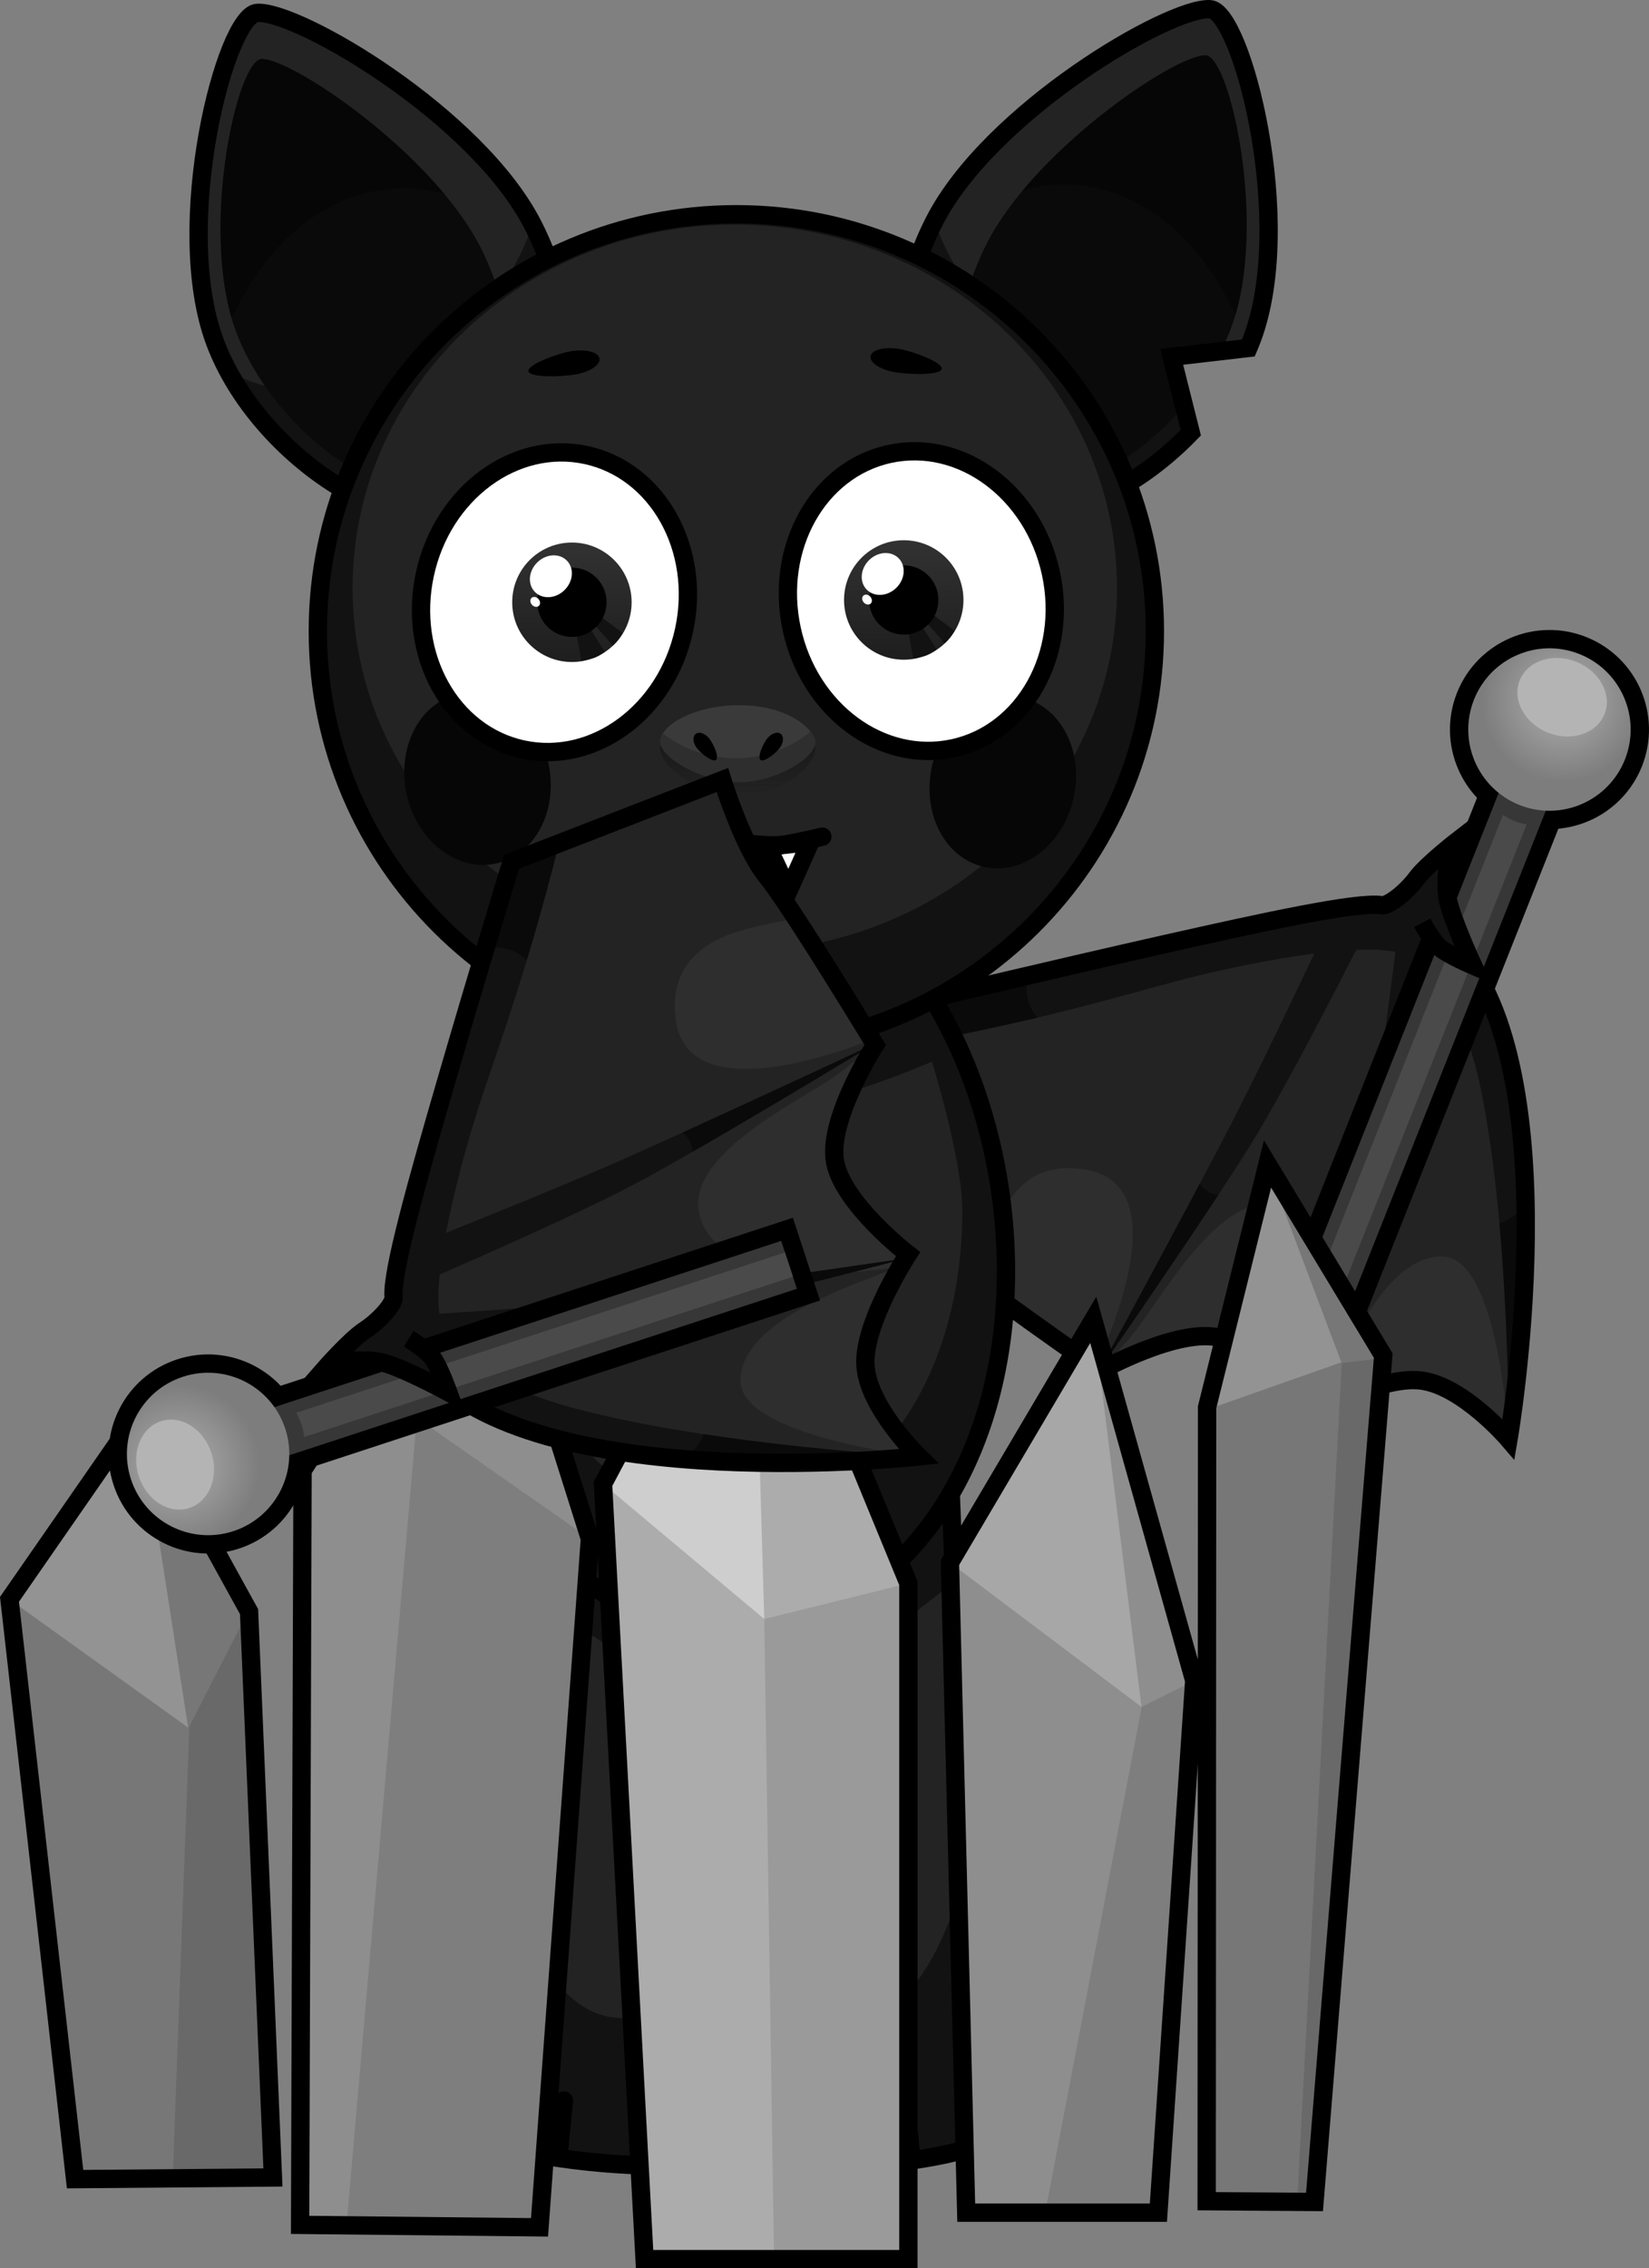 <svg version="1.1" xmlns="http://www.w3.org/2000/svg" xmlns:xlink="http://www.w3.org/1999/xlink" width="225.004" height="309.373" viewBox="0,0,225.004,309.373"><rect x="0" y="0" width="225.004" height="309.373" fill="#808080" stroke="none"/><defs><radialGradient cx="354.294" cy="120.881" r="11.077" gradientUnits="userSpaceOnUse" id="color-1"><stop offset="0" stop-color="#afafaf"/><stop offset="1" stop-color="#7d7d7d"/></radialGradient><linearGradient x1="219.093" y1="99.31" x2="219.093" y2="115.604" gradientUnits="userSpaceOnUse" id="color-2"><stop offset="0" stop-color="#323232"/><stop offset="1" stop-color="#1e1e1e"/></linearGradient><linearGradient x1="264.371" y1="98.997" x2="264.371" y2="115.291" gradientUnits="userSpaceOnUse" id="color-3"><stop offset="0" stop-color="#323232"/><stop offset="1" stop-color="#1e1e1e"/></linearGradient><linearGradient x1="241.708" y1="121.483" x2="241.708" y2="133.983" gradientUnits="userSpaceOnUse" id="color-4"><stop offset="0" stop-color="#121212"/><stop offset="1" stop-color="#121212" stop-opacity="0"/></linearGradient><radialGradient cx="165.412" cy="225.194" r="11.077" gradientUnits="userSpaceOnUse" id="color-5"><stop offset="0" stop-color="#afafaf"/><stop offset="1" stop-color="#7d7d7d"/></radialGradient></defs><g transform="translate(-141.055,-25.313)"><g data-paper-data="{&quot;isPaintingLayer&quot;:true}" fill-rule="nonzero" stroke-linejoin="miter" stroke-miterlimit="10" stroke-dasharray="" stroke-dashoffset="0" style="mix-blend-mode: normal"><g data-paper-data="{&quot;index&quot;:null}"><g><path d="M269.33,161.213c0,0 15.462,-3.706 30.897,-7.183c13.019,-2.932 26.064,-5.785 29.34,-5.255c29.088,4.708 17.326,72.831 17.326,72.831c0,0 -6.259,-7.312 -11.959,-8.002c-5.701,-0.69 -15.492,4.878 -15.492,4.878c0,0 -6.272,-9.252 -11.922,-10.702c-5.65,-1.45 -16.295,4.48 -16.295,4.48c0,0 -18.363,-12.74 -22.007,-16.15c-3.62,-3.387 -12.776,-6.873 -12.776,-6.873z" fill="#2e2e2e" stroke="#000000" stroke-width="0" stroke-linecap="round"/><path d="M269.33,161.213c0,0 15.462,-3.706 30.897,-7.183c13.019,-2.932 26.064,-5.785 29.34,-5.255c29.088,4.708 17.326,72.831 17.326,72.831c0,0 -1.255,-24.675 -8.949,-24.908c-8.571,-0.26 -14.299,15.916 -16.627,20.381c0.009,-0.049 0.018,-0.096 0.028,-0.141c1.335,-6.008 3.955,-24.556 -5.756,-27.252c-7.962,-2.211 -16.156,12.895 -19.819,17.446c-1.406,1.747 -3.06,3.371 -4.518,5.113c-0.018,0.01 -0.028,0.015 -0.028,0.015l-0.73,-0.508c0,0 12.181,-24.349 -1.045,-26.864c-12.36,-2.35 -13.369,11.952 -14.865,15.477c-2.411,-1.799 -4.404,-3.353 -5.368,-4.255c-3.62,-3.387 -12.776,-6.873 -12.776,-6.873z" fill="#232323" stroke="#000000" stroke-width="0" stroke-linecap="butt"/><path d="M338.577,146.023c0.379,2.942 0.86,7.552 0.86,7.552c0,0 0.615,1.477 1.18,2.229c2.782,3.704 5.264,8.658 6.342,13.976c4.367,21.538 -0.074,52.187 -0.074,52.187c0,0 0.321,-27.227 -3.605,-47.299c-2.092,-10.695 -6.295,-17.241 -10.534,-19.123c-5.055,-2.244 -22.593,1.247 -31.931,3.8c-6.369,1.741 -12.969,3.545 -18.692,4.878c-9.662,2.251 -16.906,3.522 -16.906,3.522l4.114,-6.533c0,0 15.462,-3.706 30.897,-7.183c9.904,-2.23 20.399,-5.151 27.721,-5.214c1.017,-0.009 2.368,0.04 2.368,0.04c0,0 3.171,-1.742 4.691,-3.843c1.52,-2.101 5.366,-4.644 5.366,-4.644c0,0 -2.176,2.712 -1.796,5.654z" fill="#121212" stroke="#000000" stroke-width="0" stroke-linecap="butt"/><path d="M330.731,184.129c-3.1,10.948 -10.711,34.166 -10.711,34.166c0,0 5.634,-26.912 7.838,-38.483c1.801,-9.458 3.853,-26.785 3.853,-26.785l6.182,2.142c0,0 -4.328,18.95 -7.162,28.96z" fill="#121212" stroke="none" stroke-width="0" stroke-linecap="butt"/><path d="M311.57,181.667c-6.027,9.651 -20.456,30.453 -20.456,30.453c0,0 13.559,-24.901 18.899,-35.4c4.365,-8.582 11.46,-23.634 11.46,-23.634l5.748,-0.411c0,0 -10.141,20.167 -15.651,28.991z" fill="#121212" stroke="none" stroke-width="0" stroke-linecap="butt"/><path d="M281.362,158.369c-0.033,0.115 -0.062,0.232 -0.088,0.35c-0.44,1.982 0.113,3.952 1.329,5.392c-0.161,0.038 -0.321,0.075 -0.481,0.113c-9.662,2.251 -16.906,3.522 -16.906,3.522l4.114,-6.533c0,0 4.944,-1.185 12.032,-2.844z" fill="#0a0a0a" stroke="#000000" stroke-width="0" stroke-linecap="butt"/><path d="M345.652,192.162c1.281,-0.398 2.412,-1.202 3.207,-2.295c0.262,16.663 -1.975,32.102 -1.975,32.102c0,0 0.169,-14.296 -1.232,-29.806z" fill="#0a0a0a" stroke="#000000" stroke-width="0" stroke-linecap="butt"/><path d="M325.85,189.978c0.442,0.365 0.975,0.635 1.574,0.768c0.451,0.1 0.902,0.115 1.334,0.054c-3.554,11.68 -8.739,27.496 -8.739,27.496c0,0 3.295,-15.737 5.83,-28.317z" fill="#0a0a0a" stroke="none" stroke-width="0" stroke-linecap="butt"/><path d="M304.752,186.785c0.519,0.719 1.293,1.257 2.226,1.465c0.102,0.023 0.204,0.041 0.306,0.055c-6.793,10.297 -16.17,23.816 -16.17,23.816c0,0 7.581,-13.922 13.638,-25.335z" fill="#0a0a0a" stroke="none" stroke-width="0" stroke-linecap="butt"/><path d="M269.33,161.213c0,0 15.462,-3.706 30.897,-7.183c13.019,-2.932 26.064,-5.785 29.34,-5.255c0.935,0.151 3.363,-1.76 4.779,-3.672c1.416,-1.912 5.802,-5.292 5.802,-5.292c0,0 -1.82,3.366 -1.35,6.509c0.471,3.144 0.264,7.29 0.914,8c15.813,17.292 7.181,67.285 7.181,67.285c0,0 -6.259,-7.312 -11.959,-8.002c-5.701,-0.69 -15.492,4.878 -15.492,4.878c0,0 -6.272,-9.252 -11.922,-10.702c-5.65,-1.45 -16.295,4.48 -16.295,4.48c0,0 -18.363,-12.74 -22.007,-16.15c-3.62,-3.387 -12.776,-6.873 -12.776,-6.873z" fill="none" stroke="#000000" stroke-width="2.5" stroke-linecap="round"/></g><g stroke-linecap="butt"><path d="M348.391,135.111c-5.686,-2.257 -8.465,-8.697 -6.208,-14.383c2.257,-5.686 8.697,-8.465 14.383,-6.208c5.686,2.257 8.465,8.697 6.208,14.383c-2.257,5.686 -8.697,8.465 -14.383,6.208z" fill="none" stroke="#000000" stroke-width="5"/><path d="M318.694,201.093l28.896,-72.781l6.387,2.536l-28.896,72.781z" fill="none" stroke="#000000" stroke-width="5"/><path d="M318.694,201.093l28.896,-72.781l6.387,2.536l-28.896,72.781z" fill="#373737" stroke="none" stroke-width="0"/><path d="M320.235,201.705l25.893,-65.218c0,0 1.032,0.604 1.635,0.844c0.602,0.239 1.601,0.441 1.601,0.441l-25.893,65.218z" fill="#4a4a4a" stroke="none" stroke-width="0"/><path d="M348.391,135.111c-5.686,-2.257 -8.465,-8.697 -6.208,-14.383c2.257,-5.686 8.697,-8.465 14.383,-6.208c5.686,2.257 8.465,8.697 6.208,14.383c-2.257,5.686 -8.697,8.465 -14.383,6.208z" fill="url(#color-1)" stroke="none" stroke-width="0.5"/><path d="M356.124,115.575c3.196,1.269 4.927,4.462 3.867,7.131c-1.06,2.67 -4.51,3.806 -7.705,2.537c-3.196,-1.269 -4.927,-4.462 -3.867,-7.131c1.06,-2.67 4.51,-3.806 7.705,-2.537z" fill="#b4b4b4" stroke="none" stroke-width="0"/></g><path d="M337.584,154.627c-1.18,-0.991 -2.472,-3.452 -2.472,-3.452l2.477,-7.202c0,0 0.545,4.571 1.3,6.774c0.735,2.142 3.171,6.266 3.171,6.266c0,0 -3.342,-1.432 -4.476,-2.386z" fill="#121212" stroke="none" stroke-width="0" stroke-linecap="butt"/><path d="M338.922,141.14c0,0 -0.804,4.365 -0.324,6.793c0.555,2.807 3.462,9.08 3.462,9.08c0,0 -3.342,-1.432 -4.476,-2.386c-1.18,-0.991 -2.472,-3.452 -2.472,-3.452" fill="none" stroke="#000000" stroke-width="2.5" stroke-linecap="butt"/></g><g stroke="#000000" stroke-linecap="butt"><path d="M306.168,26.57c4.318,0.285 11.728,28.927 5.748,44.902c-0.163,0.437 -0.338,0.871 -0.523,1.303c-1.479,0.075 -2.947,0.258 -4.416,0.688c-1.125,0.04 -4.779,-0.082 -5.554,0.837c-0.72,0.853 0.594,4.137 0.779,5.12c0.316,1.685 0.797,3.307 1.336,4.913c-8.69,8.989 -21.055,14.167 -28.895,9.736c-11.12,-6.285 -13.787,-23.483 -6.138,-38.516c7.645,-15.026 32.171,-29.346 37.663,-28.983z" fill="#232323" stroke-width="0"/><path d="M268.592,55.383c3.99,12.694 17.446,23.205 30.884,23.002c0.675,-0.01 1.486,-0.084 2.376,-0.221c0.159,0.529 0.298,0.983 0.349,1.257c0.316,1.685 0.797,3.307 1.336,4.913c-8.69,8.989 -21.055,14.167 -28.895,9.736c-11.12,-6.285 -13.787,-23.483 -6.138,-38.516c0.029,-0.057 0.058,-0.114 0.087,-0.17z" fill="#121212" stroke-width="0"/><path d="M305.527,32.862c3.371,0.01 8.56,23.471 3.546,37.09c-0.415,1.128 -0.908,2.245 -1.468,3.343c-0.209,0.052 -0.419,0.108 -0.628,0.169c-1.125,0.04 -4.779,-0.082 -5.554,0.837c-0.72,0.853 0.594,4.137 0.779,5.12c0.088,0.469 0.189,0.933 0.3,1.394c-7,8.111 -16.942,13.235 -23.052,9.918c-8.563,-4.648 -10.285,-18.829 -3.987,-31.751c6.296,-12.916 25.777,-26.133 30.064,-26.12z" fill="#0a0a0a" stroke-width="0"/><path d="M303.538,84.333c-8.69,8.989 -21.055,14.167 -28.895,9.736c-11.12,-6.285 -13.787,-23.483 -6.138,-38.516c7.645,-15.026 32.171,-29.346 37.663,-28.983c4.318,0.285 11.728,28.927 5.748,44.902c-0.163,0.437 -0.338,0.871 -0.523,1.303l-10.456,1.208z" fill="none" stroke-width="2.5"/><path d="M309.656,68.174c-0.199,-0.401 -0.423,-0.794 -0.672,-1.174c-2.732,-5.7 -6.781,-10.424 -11.631,-13.338c-4.928,-2.961 -10.683,-4.052 -16.723,-2.398c8.35,-9.978 21.473,-18.412 24.897,-18.402c3.228,0.009 8.125,21.529 4.128,35.312z" fill="#060606" stroke-width="0"/></g><g stroke="#000000" stroke-linecap="butt"><path d="M213.802,56.053c7.648,15.032 4.982,32.23 -6.138,38.516c-11.12,6.285 -31.345,-6.762 -37.273,-22.597c-5.98,-15.975 1.43,-44.617 5.748,-44.902c5.492,-0.363 30.018,13.957 37.663,28.983z" fill="#232323" stroke-width="0"/><path d="M213.802,56.053c7.648,15.032 4.982,32.23 -6.138,38.516c-10.18,5.754 -27.99,-4.694 -35.477,-18.65c3.365,1.932 8.031,2.927 10.644,2.967c13.439,0.202 26.895,-10.309 30.884,-23.002c0.029,0.057 0.058,0.113 0.087,0.17z" fill="#121212" stroke-width="0"/><path d="M206.844,59.482c6.298,12.921 4.577,27.103 -3.987,31.751c-8.563,4.648 -24.654,-7.283 -29.624,-20.782c-5.014,-13.619 0.176,-37.08 3.546,-37.09c4.287,-0.013 23.769,13.205 30.064,26.12z" fill="#0a0a0a" stroke-width="0"/><path d="M213.802,56.053c7.648,15.032 4.982,32.23 -6.138,38.516c-11.12,6.285 -31.345,-6.762 -37.273,-22.597c-5.98,-15.975 1.43,-44.617 5.748,-44.902c5.492,-0.363 30.018,13.957 37.663,28.983z" fill="none" stroke-width="2.5"/><path d="M176.78,33.362c3.425,-0.01 16.548,8.424 24.897,18.402c-6.039,-1.655 -11.794,-0.563 -16.723,2.398c-4.849,2.914 -8.898,7.638 -11.631,13.338c-0.249,0.38 -0.473,0.772 -0.672,1.174c-3.996,-13.783 0.9,-35.303 4.128,-35.312z" fill="#060606" stroke-width="0"/></g><g data-paper-data="{&quot;index&quot;:null}" stroke="#000000" stroke-linecap="butt"><path d="M258.639,320.72c-7.121,0.544 -14.455,0.322 -15.701,-0.752c-1.526,-1.316 0,-96.437 0,-96.437h27.632c0,0 0.925,22.972 1.301,36.573c0.266,9.629 1.492,32.695 2.003,45.627c0.4,10.115 0.248,11.473 -0.395,12.262c-0.705,0.864 -7.827,2.191 -14.84,2.727z" fill="#232323" stroke-width="0"/><path d="M271.081,236.749c0.051,1.377 0.158,4.279 0.158,4.279c0,0 -7.774,6.445 -13.313,9.522c-5.539,3.076 -15.257,4.466 -15.257,4.466l0.269,-31.485h27.632c0,0 0.232,5.759 0.511,13.218z" fill="#121212" stroke-width="0"/><path d="M258.639,320.72c-7.121,0.544 -14.455,0.322 -15.701,-0.752c-0.445,-0.384 -0.67,-27.289 -0.67,-27.289c0,0 7.801,10.097 16.953,7.896c9.933,-2.389 13.603,-20.718 13.603,-20.718c0,0 0.869,21.303 1.049,25.875c0.4,10.115 0.248,11.473 -0.395,12.262c-0.705,0.864 -7.827,2.191 -14.84,2.727z" fill="#121212" stroke-width="0"/><path d="M258.639,320.72c-7.121,0.544 -14.455,0.322 -15.701,-0.752c-1.526,-1.316 0,-96.437 0,-96.437h27.632c0,0 0.925,22.972 1.301,36.573c0.266,9.629 1.492,32.695 2.003,45.627c0.4,10.115 0.248,11.473 -0.395,12.262c-0.705,0.864 -7.827,2.191 -14.84,2.727z" fill="none" stroke-width="2.5"/></g><g stroke="#000000" stroke-linecap="butt"><path d="M209.348,317.68c-0.644,-0.789 -0.795,-2.147 -0.395,-12.262c0.511,-12.931 1.737,-35.998 2.003,-45.627c0.376,-13.602 1.301,-36.573 1.301,-36.573h27.632c0,0 1.526,95.12 0,96.437c-1.245,1.074 -8.58,1.296 -15.701,0.752c-7.012,-0.536 -14.134,-1.863 -14.84,-2.727z" fill="#232323" stroke-width="0"/><path d="M212.257,223.218h27.632l0.269,31.485c0,0 -9.718,-1.39 -15.257,-4.466c-5.539,-3.076 -13.313,-9.522 -13.313,-9.522c0,0 0.107,-2.902 0.158,-4.279c0.279,-7.459 0.511,-13.218 0.511,-13.218z" fill="#121212" stroke-width="0"/><path d="M209.348,317.68c-0.644,-0.789 -0.795,-2.147 -0.395,-12.262c0.181,-4.572 1.049,-25.875 1.049,-25.875c0,0 3.67,18.329 13.603,20.718c9.152,2.201 16.953,-7.896 16.953,-7.896c0,0 -0.225,26.905 -0.67,27.289c-1.245,1.074 -8.58,1.296 -15.701,0.752c-7.012,-0.536 -14.134,-1.863 -14.84,-2.727z" fill="#121212" stroke-width="0"/><path d="M209.348,317.68c-0.644,-0.789 -0.795,-2.147 -0.395,-12.262c0.511,-12.931 1.737,-35.998 2.003,-45.627c0.376,-13.602 1.301,-36.573 1.301,-36.573h27.632c0,0 1.526,95.12 0,96.437c-1.245,1.074 -8.58,1.296 -15.701,0.752c-7.012,-0.536 -14.134,-1.863 -14.84,-2.727z" fill="none" stroke-width="2.5"/></g><g stroke="#000000" stroke-linecap="butt"><path d="M278.322,198.714c0,28.943 -16.751,49.117 -37.414,49.117c-20.663,0 -36.497,-19.233 -37.414,-48.176c-0.917,-28.928 16.751,-56.637 37.414,-56.637c20.663,0 37.414,26.753 37.414,55.697z" fill="#121212" stroke-width="0"/><path d="M272.361,190.472c0,24.66 -13.971,41.848 -31.206,41.848c-17.235,0 -30.441,-16.387 -31.206,-41.047c-0.219,-7.054 3.765,-20.378 3.765,-20.378c0,0 16.282,6.591 27.441,6.434c11.159,-0.157 27.06,-7.225 27.06,-7.225c0,0 4.147,13.257 4.147,20.369z" fill="#232323" stroke-width="0"/><path d="M278.322,198.714c0,28.943 -16.751,49.117 -37.414,49.117c-20.663,0 -36.497,-19.233 -37.414,-48.176c-0.917,-28.928 16.751,-56.637 37.414,-56.637c20.663,0 37.414,26.753 37.414,55.697z" fill="none" stroke-width="2.5"/></g><g stroke-linecap="butt"><g stroke="#000000"><path d="M298.636,111.406c0,31.409 -25.568,56.872 -57.107,56.872c-31.539,0 -57.107,-25.462 -57.107,-56.872c0,-31.409 25.568,-56.872 57.107,-56.872c31.539,0 57.107,25.462 57.107,56.872z" fill="#121212" stroke-width="0"/><path d="M293.466,105.531c0,27.386 -23.349,49.587 -52.151,49.587c-28.802,0 -52.151,-22.201 -52.151,-49.587c0,-27.386 23.349,-49.587 52.151,-49.587c28.802,0 52.151,22.201 52.151,49.587z" fill="#232323" stroke-width="0"/><path d="M298.636,111.406c0,31.409 -25.568,56.872 -57.107,56.872c-31.539,0 -57.107,-25.462 -57.107,-56.872c0,-31.409 25.568,-56.872 57.107,-56.872c31.539,0 57.107,25.462 57.107,56.872z" fill="none" stroke-width="2.5"/></g><path d="M214.89,126.481c2.737,5.866 1.069,12.877 -3.725,15.661c-4.795,2.783 -10.901,0.284 -13.638,-5.581c-2.737,-5.866 -1.069,-12.877 3.725,-15.661c4.795,-2.783 10.901,-0.284 13.638,5.581z" fill="#060606" stroke="none" stroke-width="0"/><path d="M282.841,121.369c4.795,2.783 6.463,9.795 3.725,15.661c-2.737,5.866 -8.844,8.365 -13.638,5.581c-4.795,-2.783 -6.463,-9.795 -3.725,-15.661c2.737,-5.866 8.844,-8.365 13.638,-5.581z" data-paper-data="{&quot;index&quot;:null}" fill="#060606" stroke="none" stroke-width="0"/></g><path d="M234.395,111.272c-2.394,11.086 -12.252,18.363 -22.018,16.254c-9.766,-2.109 -15.742,-12.806 -13.348,-23.892c2.394,-11.086 12.252,-18.363 22.018,-16.254c9.766,2.109 15.742,12.806 13.348,23.892z" fill="#ffffff" stroke="#000000" stroke-width="2.5" stroke-linecap="butt"/><g stroke="none" stroke-linecap="butt"><g><path d="M210.946,107.457c0,-4.499 3.647,-8.147 8.147,-8.147c4.499,0 8.147,3.648 8.147,8.147c0,4.499 -3.648,8.147 -8.147,8.147c-4.499,0 -8.147,-3.647 -8.147,-8.147z" fill="url(#color-2)" stroke-width="0.5"/><path d="M220.4,115.466l-0.76,-3.952l1.866,-0.628l2.064,3.34c0,0 -0.848,0.632 -1.537,0.843c-0.675,0.206 -1.632,0.397 -1.632,0.397z" fill="#121212" stroke-width="0"/><path d="M224.682,113.364l-2.598,-2.94l1.014,-0.954l2.924,2.189c0,0 -0.343,0.594 -0.613,0.937c-0.27,0.343 -0.727,0.768 -0.727,0.768z" fill="#121212" stroke-width="0"/></g><path d="M214.368,107.457c0,-2.61 2.116,-4.725 4.725,-4.725c2.61,0 4.725,2.116 4.725,4.725c0,2.61 -2.116,4.725 -4.725,4.725c-2.61,0 -4.725,-2.116 -4.725,-4.725z" fill="#000000" stroke-width="0.5"/><path d="M218.075,105.805c-1.205,1.18 -3.012,1.288 -4.036,0.242c-1.024,-1.046 -0.877,-2.851 0.328,-4.03c1.205,-1.18 3.012,-1.288 4.036,-0.242c1.024,1.046 0.877,2.851 -0.328,4.03z" fill="#ffffff" stroke-width="0"/><path d="M214.579,107.076c0.242,0.326 0.217,0.739 -0.057,0.921c-0.274,0.183 -0.692,0.066 -0.934,-0.26c-0.242,-0.326 -0.217,-0.739 0.057,-0.921c0.274,-0.183 0.692,-0.066 0.934,0.26z" fill="#ffffff" stroke-width="0"/></g><path d="M262.433,87.224c9.766,-2.109 19.624,5.168 22.018,16.254c2.394,11.086 -3.582,21.783 -13.348,23.892c-9.766,2.109 -19.624,-5.168 -22.018,-16.254c-2.394,-11.086 3.582,-21.783 13.348,-23.892z" data-paper-data="{&quot;index&quot;:null}" fill="#ffffff" stroke="#000000" stroke-width="2.5" stroke-linecap="butt"/><g stroke="none" stroke-linecap="butt"><g><path d="M256.224,107.144c0,-4.499 3.648,-8.147 8.147,-8.147c4.499,0 8.147,3.647 8.147,8.147c0,4.499 -3.647,8.147 -8.147,8.147c-4.499,0 -8.147,-3.647 -8.147,-8.147z" fill="url(#color-3)" stroke-width="0.5"/><path d="M265.678,115.153l-0.76,-3.952l1.866,-0.628l2.064,3.34c0,0 -0.848,0.632 -1.537,0.843c-0.675,0.206 -1.632,0.397 -1.632,0.397z" fill="#121212" stroke-width="0"/><path d="M269.96,113.05l-2.598,-2.94l1.014,-0.954l2.924,2.189c0,0 -0.343,0.594 -0.613,0.937c-0.27,0.343 -0.727,0.768 -0.727,0.768z" fill="#121212" stroke-width="0"/></g><path d="M259.646,107.144c0,-2.61 2.116,-4.725 4.725,-4.725c2.61,0 4.725,2.116 4.725,4.725c0,2.61 -2.116,4.725 -4.725,4.725c-2.61,0 -4.725,-2.116 -4.725,-4.725z" fill="#000000" stroke-width="0.5"/><path d="M263.353,105.491c-1.205,1.18 -3.012,1.288 -4.036,0.242c-1.024,-1.046 -0.877,-2.851 0.328,-4.03c1.205,-1.18 3.012,-1.288 4.036,-0.242c1.024,1.046 0.877,2.851 -0.328,4.03z" fill="#ffffff" stroke-width="0"/><path d="M259.858,106.763c0.242,0.326 0.217,0.739 -0.057,0.921c-0.274,0.183 -0.692,0.066 -0.934,-0.26c-0.242,-0.326 -0.217,-0.739 0.057,-0.921c0.274,-0.183 0.692,-0.066 0.934,0.26z" fill="#ffffff" stroke-width="0"/></g><path d="M222.831,74.109c0.276,0.854 -1.1,1.857 -3.074,2.239c-1.974,0.383 -6.321,0.491 -6.598,-0.363c-0.276,-0.854 3.623,-2.346 5.597,-2.729c1.974,-0.383 3.798,-0.001 4.075,0.853z" fill="#000000" stroke="none" stroke-width="0" stroke-linecap="butt"/><path d="M263.944,72.943c1.974,0.383 5.874,1.875 5.597,2.729c-0.276,0.854 -4.624,0.746 -6.598,0.363c-1.974,-0.383 -3.35,-1.386 -3.074,-2.239c0.276,-0.854 2.1,-1.236 4.075,-0.853z" data-paper-data="{&quot;index&quot;:null}" fill="#000000" stroke="none" stroke-width="0" stroke-linecap="butt"/><path d="" fill="#121212" stroke="#000000" stroke-width="0" stroke-linecap="butt"/><path d="M234.792,146.552l-2.983,-6.665l5.821,0.66z" fill="#ffffff" stroke="#000000" stroke-width="2.5" stroke-linecap="butt"/><path d="M245.81,140.797l5.821,-0.66l-2.983,6.665z" data-paper-data="{&quot;index&quot;:null}" fill="#ffffff" stroke="#000000" stroke-width="2.5" stroke-linecap="butt"/><path d="M253.264,139.425c0,0 -2.301,0.581 -5.118,1.075c-2.075,0.363 -6.599,-0.321 -6.599,-0.321c0,0 -4.041,0.681 -6.112,0.315c-2.783,-0.492 -5.045,-1.068 -5.045,-1.068" fill="none" stroke="#000000" stroke-width="2.5" stroke-linecap="round"/><path d="M252.173,126.84c1.046,2.745 -5.196,7.143 -10.255,7.143c-5.058,0 -11.532,-4.31 -10.723,-7.143c0.845,-2.959 5.664,-5.357 10.723,-5.357c5.058,0 9.127,2.398 10.255,5.357z" fill="url(#color-4)" stroke="none" stroke-width="0" stroke-linecap="butt"/><path d="M252.173,125.983c1.046,2.306 -5.196,6 -10.255,6c-5.058,0 -11.532,-3.621 -10.723,-6c0.845,-2.485 5.664,-4.5 10.723,-4.5c5.058,0 9.127,2.015 10.255,4.5z" fill="#3a3a3a" stroke="none" stroke-width="0" stroke-linecap="butt"/><path d="M252.173,125.983c1.046,2.306 -5.196,6 -10.255,6c-5.058,0 -11.532,-3.621 -10.723,-6c0.074,-0.216 0.177,-0.429 0.309,-0.638c2.746,2.124 6.192,3.388 9.932,3.388c3.87,0 7.424,-1.353 10.215,-3.611c0.213,0.279 0.388,0.567 0.522,0.861z" fill="#2e2e2e" stroke="none" stroke-width="0" stroke-linecap="butt"/><path d="M237.85,126.061c0.564,0.723 1.369,2.533 0.903,2.897c-0.466,0.364 -2.027,-0.856 -2.592,-1.579c-0.564,-0.723 -0.644,-1.604 -0.177,-1.968c0.466,-0.364 1.302,-0.073 1.866,0.65z" fill="#000000" stroke="none" stroke-width="0" stroke-linecap="butt"/><path d="M247.589,125.411c0.466,0.364 0.387,1.245 -0.177,1.968c-0.564,0.723 -2.125,1.943 -2.592,1.579c-0.466,-0.364 0.338,-2.174 0.903,-2.897c0.564,-0.723 1.4,-1.014 1.866,-0.65z" data-paper-data="{&quot;index&quot;:null}" fill="#000000" stroke="none" stroke-width="0" stroke-linecap="butt"/><path d="" fill="#0a0a0a" stroke="none" stroke-width="0" stroke-linecap="butt"/><path d="" fill="#0a0a0a" stroke="none" stroke-width="0" stroke-linecap="butt"/><path d="M217.338,318.478l0.667,-6.667" fill="none" stroke="#000000" stroke-width="2.5" stroke-linecap="round"/><path d="M228.338,313.145v6.333" fill="none" stroke="#000000" stroke-width="2.5" stroke-linecap="round"/><path d="M254.005,313.145l0.333,6.667" fill="none" stroke="#000000" stroke-width="2.5" stroke-linecap="round"/><path d="M264.672,312.145l0.667,7" fill="none" stroke="#000000" stroke-width="2.5" stroke-linecap="round"/><g stroke-linecap="butt"><path d="M182.005,328.766l0.333,-102.883l24.333,-37.78l14.877,47.096l-6.877,93.904z" fill="#8e8e8e" stroke="none" stroke-width="0"/><path d="M197.935,218.699l23.614,16.501l-6.877,93.904l-26.337,-0.275z" fill="#7e7e7e" stroke="none" stroke-width="0"/><path d="M206.672,188.103l-8.625,30.445l-15.708,7.335z" fill="#a7a7a7" stroke="none" stroke-width="0"/><path d="M182.005,328.766l0.333,-102.883l24.333,-37.78l14.877,47.096l-6.877,93.904z" fill="none" stroke="#000000" stroke-width="2.5"/></g><g stroke-linecap="butt"><path d="M151.299,322.529l-8.949,-79.082l17.695,-25.512l14.993,27.189l3.259,77.179z" fill="#777777" stroke="none" stroke-width="0"/><path d="M142.35,243.447l17.695,-25.512l6.683,43.006z" fill="#939393" stroke="none" stroke-width="0"/><path d="M166.893,260.801l8.142,-15.955l3.259,77.179l-13.666,0.115z" fill="#696969" stroke="none" stroke-width="0"/><path d="M151.299,322.529l-8.949,-79.082l17.695,-25.512l14.993,27.189l3.259,77.179z" fill="none" stroke="#000000" stroke-width="2.5"/></g><g stroke-linecap="butt"><path d="M272.894,327.103l-2.222,-88.666l19.556,-33.112l13.778,49.208l-4.889,72.57z" fill="#8e8e8e" stroke="none" stroke-width="0"/><path d="M304.005,254.534l-4.889,72.57h-15.444l13.164,-68.981z" fill="#7e7e7e" stroke="none" stroke-width="0"/><path d="M270.672,238.438l19.556,-33.112l6.581,52.798z" fill="#a7a7a7" stroke="none" stroke-width="0"/><path d="M272.894,327.103l-2.222,-88.666l19.556,-33.112l13.778,49.208l-4.889,72.57z" fill="none" stroke="#000000" stroke-width="2.5"/></g><g stroke-linecap="butt"><path d="M305.69,325.871l0.056,-108.29l8.247,-33.183l15.789,26.14l-9.378,115.437z" fill="#777777" stroke="none" stroke-width="0"/><path d="M305.746,217.581l8.247,-33.183l10.091,26.718z" fill="#939393" stroke="none" stroke-width="0"/><path d="M318.011,326.425l6.12,-115.211l5.651,-0.676l-9.378,115.437z" fill="#696969" stroke="none" stroke-width="0"/><path d="M305.705,325.538l0.056,-108.29l8.247,-33.183l15.789,26.14l-9.378,115.437z" fill="none" stroke="#000000" stroke-width="2.5"/></g><g stroke-linecap="butt"><g stroke="none" stroke-width="0"><path d="M229.005,333.437l-5.667,-105.739l20.333,-38.261l21.333,51.826v92.174z" fill="#acacac"/><path d="M223.338,227.698l20.333,-38.261l1.667,56.696z" fill="#cecece"/><path d="M245.338,246.132l19.667,-4.87v92.174h-18.333z" fill="#9a9a9a"/></g><g fill="none" stroke="#000000" stroke-width="2.5"><path d="M229.005,333.437l-5.667,-105.739l20.333,-38.261l21.333,51.826v92.174z"/></g></g><g><g><path d="M239.617,131.699c0,0 2.92,9.352 6.08,13.172c3.181,3.846 14.776,22.953 14.776,22.953c0,0 -6.569,10.263 -5.467,15.991c1.102,5.728 9.954,12.554 9.954,12.554c0,0 -6.156,9.433 -5.815,15.165c0.34,5.732 7.257,12.426 7.257,12.426c0,0 -68.715,7.579 -71.637,-21.742c-0.329,-3.302 3.315,-16.149 7.037,-28.965c4.412,-15.194 9.056,-30.4 9.056,-30.4z" fill="#2e2e2e" stroke="#000000" stroke-width="0" stroke-linecap="round"/><path d="M239.617,131.699c0,0 2.92,9.352 6.08,13.172c0.841,1.017 2.271,3.101 3.919,5.617c-3.609,1.278 -17.947,1.411 -16.356,13.892c1.703,13.356 26.75,2.684 26.75,2.684l0.462,0.759c0,0 -0.006,0.009 -0.017,0.027c-1.828,1.348 -3.55,2.9 -5.38,4.197c-4.766,3.378 -20.344,10.635 -18.624,18.717c2.098,9.858 20.772,8.376 26.85,7.41c0.045,-0.007 0.093,-0.014 0.143,-0.02c-4.598,2.051 -21.094,6.78 -21.358,15.351c-0.237,7.694 24.315,10.454 24.315,10.454c0,0 -68.715,7.579 -71.637,-21.742c-0.329,-3.302 3.315,-16.149 7.037,-28.965c4.412,-15.194 9.056,-30.4 9.056,-30.4z" fill="#232323" stroke="#000000" stroke-width="0" stroke-linecap="butt"/><path d="M185.714,212.49c0,0 2.773,-3.684 4.963,-5.072c2.19,-1.389 4.123,-4.448 4.123,-4.448c0,0 0.034,-1.352 0.105,-2.366c0.51,-7.304 4.066,-17.601 6.897,-27.351c4.412,-15.194 9.056,-30.4 9.056,-30.4l6.772,-3.707c0,0 -1.712,7.152 -4.548,16.659c-1.68,5.631 -3.883,12.109 -6.01,18.359c-3.118,9.165 -7.674,26.457 -5.743,31.64c1.62,4.347 7.896,8.941 18.444,11.683c19.794,5.145 46.99,6.487 46.99,6.487c0,0 -30.864,2.561 -52.095,-3.113c-5.242,-1.401 -10.035,-4.18 -13.562,-7.184c-0.716,-0.61 -2.153,-1.314 -2.153,-1.314c0,0 -4.572,-0.761 -7.486,-1.319c-2.913,-0.558 -5.753,1.447 -5.753,1.447z" fill="#121212" stroke="#000000" stroke-width="0" stroke-linecap="butt"/><path d="M200.637,210.918l-1.761,-6.302c0,0 17.421,-0.989 26.971,-2.209c11.684,-1.493 38.89,-5.473 38.89,-5.473c0,0 -23.639,6.179 -34.756,8.604c-10.164,2.217 -29.343,5.38 -29.343,5.38z" fill="#121212" stroke="none" stroke-width="0" stroke-linecap="butt"/><path d="M198.801,200.114l0.761,-5.713c0,0 15.457,-6.162 24.289,-9.995c10.806,-4.689 36.488,-16.701 36.488,-16.701c0,0 -21.645,13.131 -31.646,18.558c-9.144,4.961 -29.893,13.851 -29.893,13.851z" fill="#121212" stroke="none" stroke-width="0" stroke-linecap="butt"/><path d="M210.857,142.852l6.772,-3.707c0,0 -1.712,7.152 -4.548,16.659c-0.047,0.157 -0.094,0.315 -0.142,0.473c-1.363,-1.302 -3.296,-1.974 -5.301,-1.656c-0.119,0.019 -0.238,0.041 -0.354,0.067c2.088,-6.973 3.573,-11.836 3.573,-11.836z" fill="#0a0a0a" stroke="#000000" stroke-width="0" stroke-linecap="butt"/><path d="M266.762,223.973c0,0 -15.547,1.29 -32.162,0.01c1.139,-0.727 2.011,-1.806 2.487,-3.061c15.396,2.346 29.675,3.05 29.675,3.05z" fill="#0a0a0a" stroke="#000000" stroke-width="0" stroke-linecap="butt"/><path d="M264.737,196.934c0,0 -16.103,4.209 -27.978,7.043c0.087,-0.428 0.1,-0.879 0.028,-1.335c-0.096,-0.605 -0.332,-1.154 -0.67,-1.618c12.712,-1.763 28.621,-4.09 28.621,-4.09z" fill="#0a0a0a" stroke="none" stroke-width="0" stroke-linecap="butt"/><path d="M260.339,167.705c0,0 -14.066,8.534 -24.759,14.685c-0.008,-0.102 -0.02,-0.205 -0.036,-0.308c-0.15,-0.944 -0.64,-1.75 -1.326,-2.311c11.762,-5.349 26.121,-12.065 26.121,-12.065z" fill="#0a0a0a" stroke="none" stroke-width="0" stroke-linecap="butt"/><path d="M239.617,131.699c0,0 2.92,9.352 6.08,13.172c3.181,3.846 14.776,22.953 14.776,22.953c0,0 -6.569,10.263 -5.467,15.991c1.102,5.728 9.954,12.554 9.954,12.554c0,0 -6.156,9.433 -5.815,15.165c0.34,5.732 7.257,12.426 7.257,12.426c0,0 -50.428,5.562 -66.721,-11.277c-0.669,-0.691 -4.82,-0.739 -7.93,-1.401c-3.109,-0.662 -6.58,0.949 -6.58,0.949c0,0 3.642,-4.172 5.637,-5.468c1.995,-1.296 4.051,-3.603 3.957,-4.546c-0.329,-3.302 3.315,-16.149 7.037,-28.965c4.412,-15.194 9.056,-30.4 9.056,-30.4z" fill="none" stroke="#000000" stroke-width="2.5" stroke-linecap="round"/></g><g stroke-linecap="butt"><path d="M172.901,234.148c-5.813,1.906 -12.071,-1.261 -13.977,-7.075c-1.906,-5.813 1.261,-12.071 7.075,-13.977c5.813,-1.906 12.071,1.261 13.977,7.075c1.906,5.813 -1.261,12.071 -7.075,13.977z" fill="none" stroke="#000000" stroke-width="5"/><path d="M249.789,201.09l-74.41,24.397l-2.141,-6.53l74.41,-24.397z" fill="none" stroke="#000000" stroke-width="5"/><path d="M249.789,201.09l-74.41,24.397l-2.141,-6.53l74.41,-24.397z" fill="#373737" stroke="none" stroke-width="0"/><path d="M249.25,199.444l-66.677,21.862c0,0 -0.141,-1.009 -0.342,-1.625c-0.202,-0.616 -0.742,-1.683 -0.742,-1.683l66.677,-21.862z" fill="#4a4a4a" stroke="none" stroke-width="0"/><path d="M172.901,234.148c-5.813,1.906 -12.071,-1.261 -13.977,-7.075c-1.906,-5.813 1.261,-12.071 7.075,-13.977c5.813,-1.906 12.071,1.261 13.977,7.075c1.906,5.813 -1.261,12.071 -7.075,13.977z" fill="url(#color-5)" stroke="none" stroke-width="0.5"/><path d="M163.007,219.16c2.73,-0.895 5.811,1.028 6.882,4.295c1.071,3.267 -0.273,6.641 -3.003,7.536c-2.73,0.895 -5.811,-1.028 -6.882,-4.295c-1.071,-3.267 0.273,-6.641 3.003,-7.536z" fill="#b4b4b4" stroke="none" stroke-width="0"/></g><path d="M202.223,215.19c0,0 -3.967,-2.684 -6.061,-3.548c-2.152,-0.888 -6.681,-1.712 -6.681,-1.712l7.34,-2.032c0,0 2.377,1.44 3.295,2.679c0.882,1.19 2.108,4.613 2.108,4.613z" fill="#121212" stroke="none" stroke-width="0" stroke-linecap="butt"/><path d="M196.82,207.898c0,0 2.377,1.44 3.295,2.679c0.882,1.19 2.108,4.613 2.108,4.613c0,0 -6.083,-3.284 -8.852,-4.01c-2.394,-0.627 -6.8,-0.092 -6.8,-0.092" fill="none" stroke="#000000" stroke-width="2.5" stroke-linecap="butt"/></g></g></g></svg>